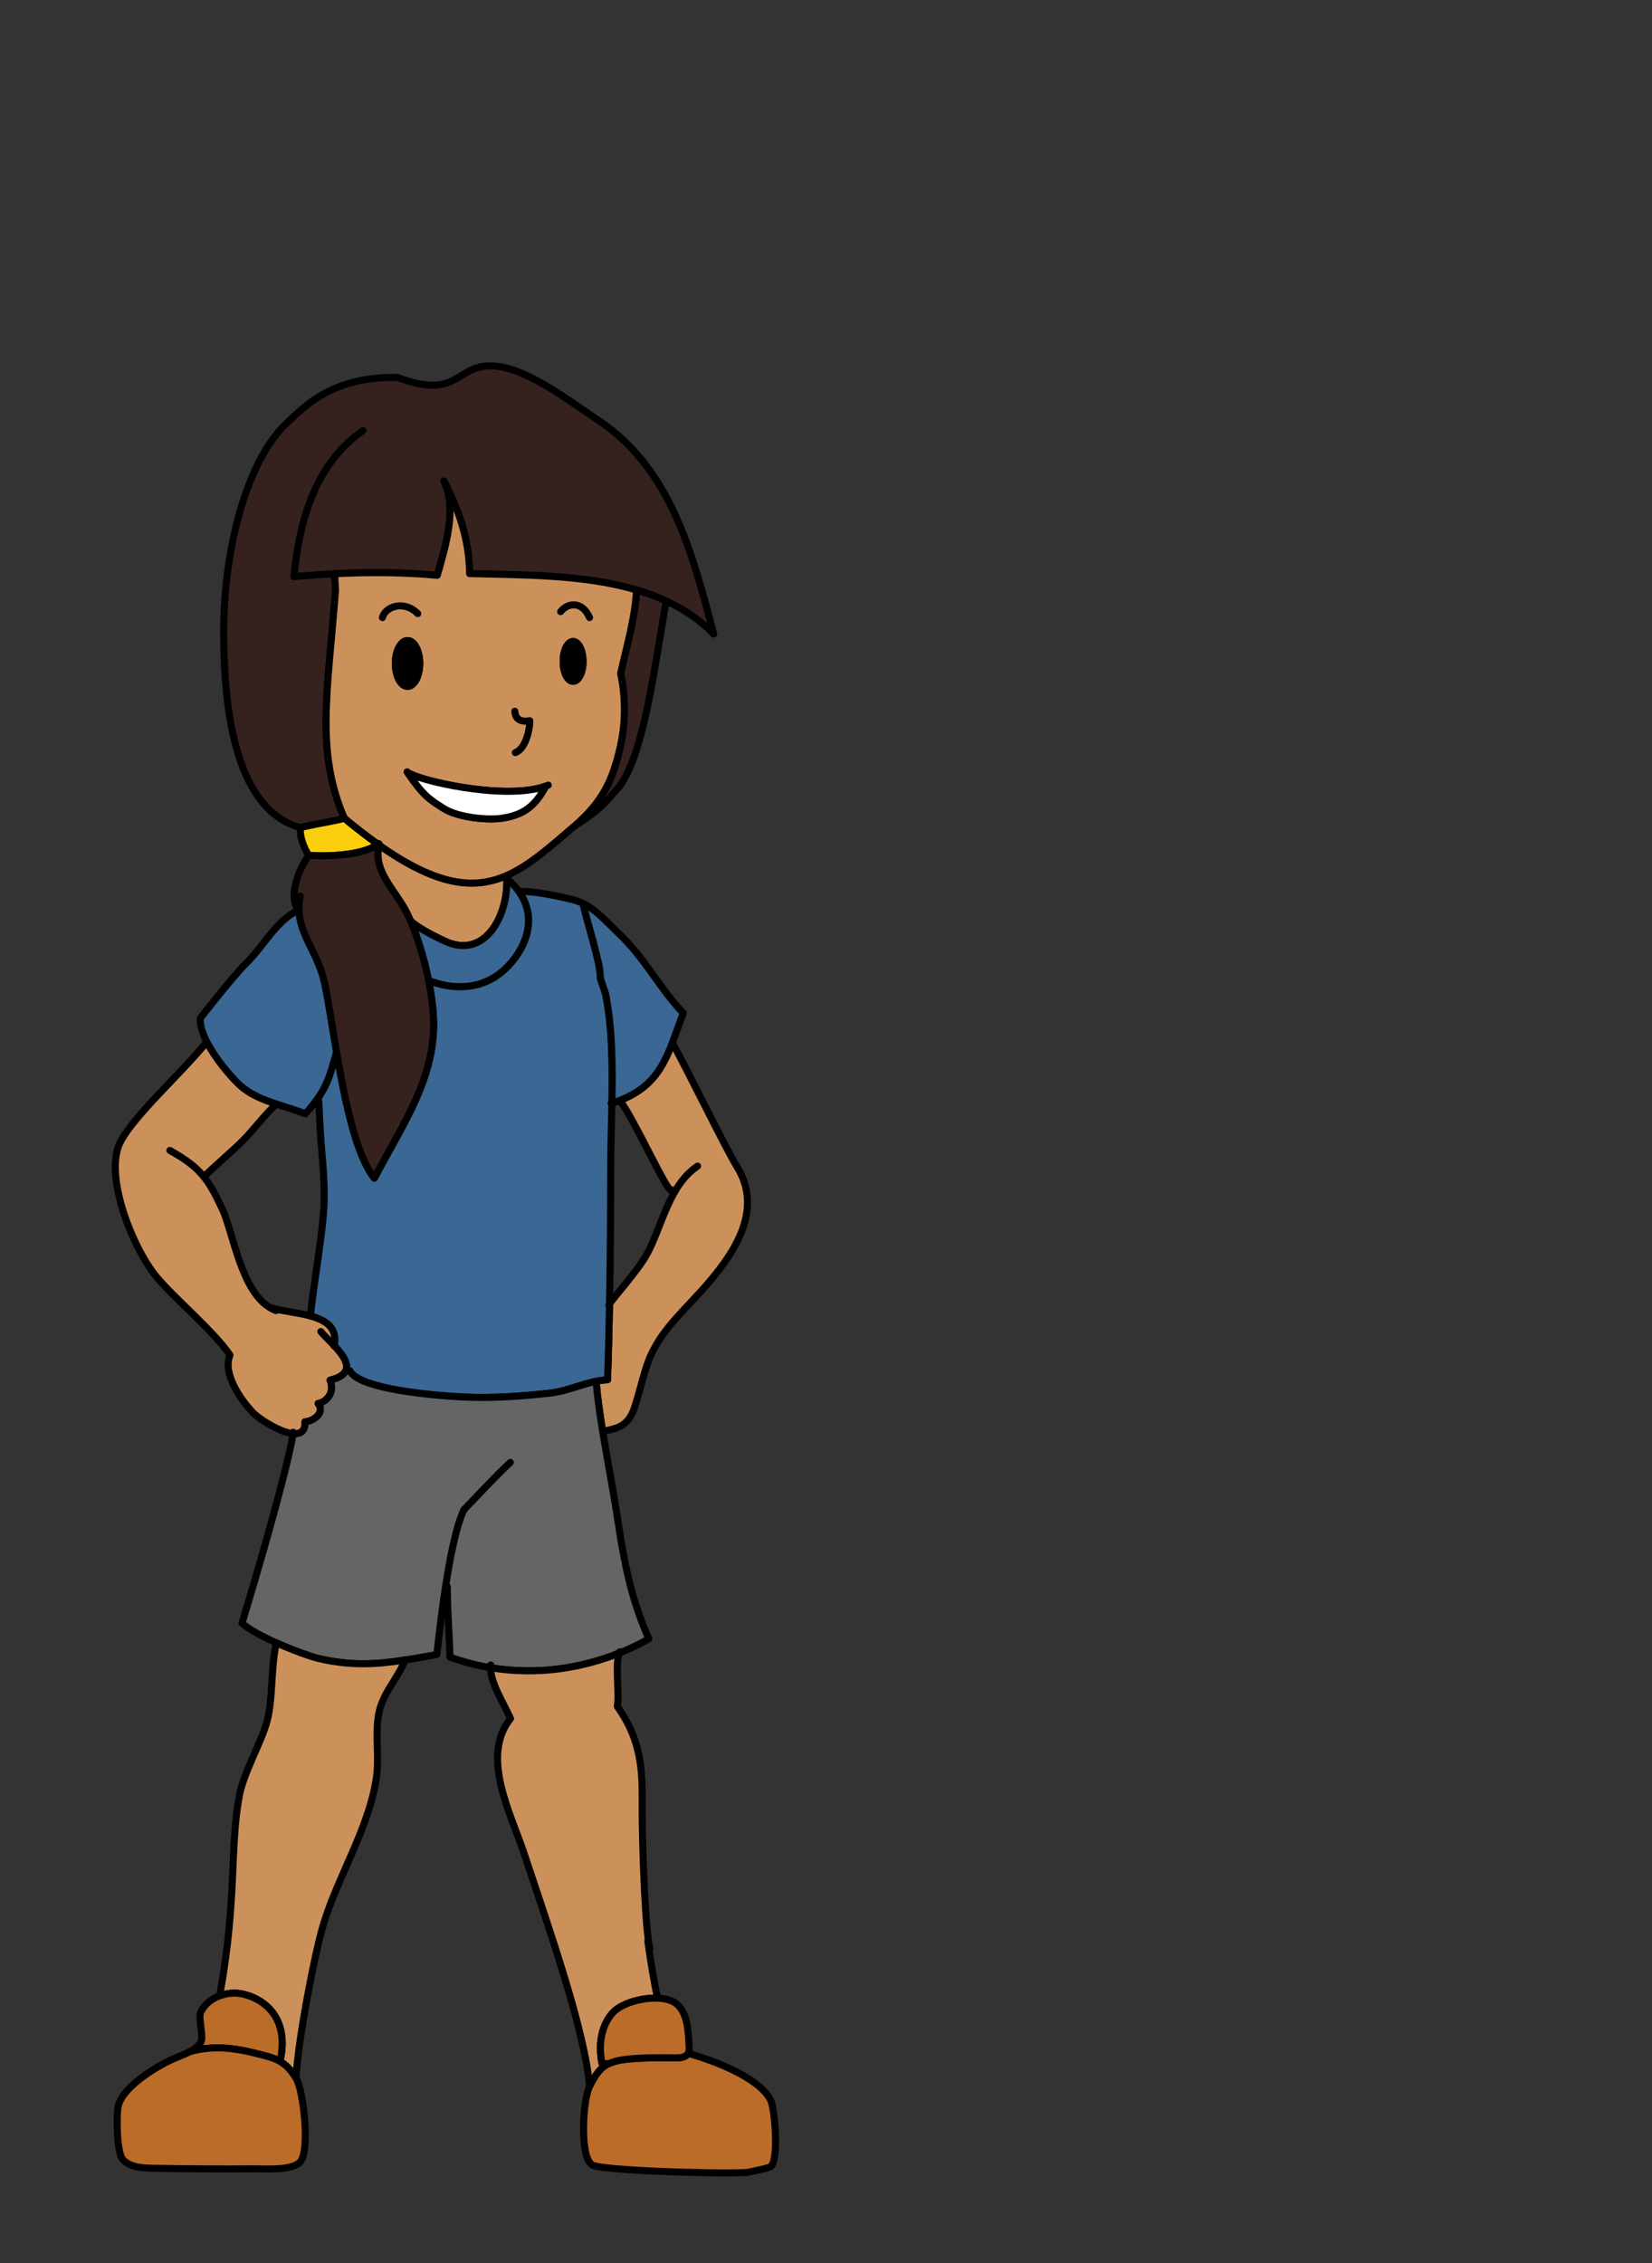 <?xml version="1.0" encoding="UTF-8"?><svg id="usa" xmlns="http://www.w3.org/2000/svg" width="235" height="321.866" viewBox="0 0 235 321.866"><rect x="0" y="0" width="235" height="321.866" fill="#333333" stroke="none"/><defs><style>.cls-1{fill:#3a6793;}.cls-1,.cls-2,.cls-3,.cls-4,.cls-5,.cls-6,.cls-7,.cls-8,.cls-9{stroke:#000;stroke-linecap:round;stroke-linejoin:round;}.cls-2{fill:#35221e;}.cls-3{fill:#cc915a;}.cls-4{fill:#636567;}.cls-5{fill:#bc6c29;}.cls-6{fill:#fff;}.cls-7{fill:none;}.cls-8{fill:#f9ce0d;}</style></defs><path class="cls-3" d="M99.749,183.612c-3.37,3.72-6.43,6.36-7.86,10.98-.64,2.02-1.01,3.77-1.69,5.76-.9,2.62-2.62,2.8-4.12,3.17l-.35.06c-.41-2.56-.77-5.06-.93-7.13.54-.12,1.08-.19,1.62-.21.13-3.43.22-7.07.29-10.79v-.01c.42-.63,2.04-2.52,2.69-3.37,1.18-1.52,2.25-2.81,3.09-4.6,1.18-2.49,2.04-5.44,3.47-7.93l-.49-.29c-.48.51-5.45-10.49-7.28-12.7l-.02-.04c4.46-1.74,6.08-4.58,7.46-8.16l.05.02c1.68,2.97,7.64,15.14,9.13,17.52,3.95,6.32-.51,12.69-5.06,17.72Z"/><path class="cls-2" d="M101.529,90.182c-1.93-2-4.21-3.52-6.7-4.68-1.36-.64-2.8-1.16-4.28-1.59-7.62-2.26-16.45-2.12-23.75-2.33-.05-4.86-1.56-9.14-3.65-13.17,1.9,3.88.28,9.12-.94,13.41-5.44-.49-10.45-.43-14.61-.22l.13,2.33c-1.12,14.56-2.86,22.91,1.26,32.46-2.52.62-2.82.53-6.27,1.31-9-2.46-10.9-16.06-10.9-27.82,0-12.09,3.44-24.65,9.05-29.78,2.27-2.08,6.23-6.61,15.68-6.42,9.06,3.4,8.13-2.18,14.06-1.6,4.69.47,10.82,5.26,14.56,7.74,10.21,6.78,13.31,18.79,16.36,30.36Z"/><path class="cls-3" d="M72.089,124.932c.21,5.32-3.1,11.58-8.81,8.92q-3.5-1.63-4.86-2.84c-.15-.35-.31-.68-.46-1-1.7-3.49-4.93-5.95-4.05-9.83,8.28,5.83,13.5,6.38,18.16,4.34l.01.03c.01.13.02.25.01.38Z"/><line class="cls-7" x1="72.089" y1="124.932" x2="72.079" y2="124.922"/><path class="cls-1" d="M70.859,138.652c-2.99,2.14-6.62,2.07-9.79.84l-.09.02c-.61-3.06-1.55-6.14-2.56-8.5q1.36,1.21,4.86,2.84c5.71,2.66,9.02-3.6,8.81-8.92.73.62,1.31,1.26,1.76,1.9,3.38,4.79-.33,9.93-2.99,11.82Z"/><path class="cls-1" d="M87.049,156.902c-.07,3.16-.18,6.27-.18,9.18,0,6.11-.04,12.84-.16,19.36v.01c-.07,3.72-.16,7.36-.29,10.79-.54.02-1.08.09-1.62.21-2.12.44-4.27,1.42-6.44,1.67-4.14.47-8.43.78-12.64.56-3.67-.19-14.62-1.04-15.96-3.72h-.58c.48-1.06-.55-2.42-1.65-3.59.51-2.54-1.19-3.6-3.36-4.2.34-3.96,1.61-10.81,1.89-15.19.2-3.19-.13-6.37-.39-9.49-.11-1.47-.31-6-.35-6l-.21-.15c1.65-2.3,1.95-3.95,2.77-6.73,1.18,6.91,2.78,14.74,5.38,17.95,3.41-6.63,7.89-12.86,8.39-20.59.14-2.13-.14-4.79-.67-7.46l.09-.02c3.17,1.23,6.8,1.3,9.79-.84,2.66-1.89,6.37-7.03,2.99-11.82,1.78-.2,5.52.61,7.41,1.07.62.15,1.18.36,1.68.6.44,2.15,2.67,9.05,2.44,10.56l.75,2.23c.98,4.77,1.02,10.25.92,15.61Z"/><path class="cls-1" d="M97.189,144.082c-.57,1.51-1.05,2.94-1.56,4.27-1.38,3.58-3,6.42-7.46,8.16-.35.14-.72.27-1.12.39.1-5.36.06-10.84-.92-15.61l-.75-2.23c.23-1.51-2-8.41-2.44-10.56,1.95.94,3.21,2.49,5.06,4.24,3.75,3.53,5.7,7.67,9.19,11.34Z"/><path class="cls-7" d="M87.049,156.902c-.03.02-.07.03-.11.04"/><path class="cls-1" d="M47.879,149.612c-.82,2.78-1.12,4.43-2.77,6.73-.44.63-.99,1.31-1.67,2.07-1.35-.53-2.74-.93-4.1-1.38-2.01-.64-3.92-1.41-5.45-2.9-1.25-1.22-3.29-3.6-4.47-5.94-.6-1.19-.98-2.37-.93-3.37,0,0,4.73-6.07,6.52-7.81,2.47-2.39,4.32-6.14,7.43-7.55h.1c.12,3.6,2.69,6.06,3.63,10.32.51,2.31,1.04,5.92,1.71,9.83Z"/><path class="cls-7" d="M44.169,187.172c-.01.12-.02.24-.03.35"/><path class="cls-7" d="M45.319,156.492c-.01,0-.01.08-.01.25"/><path class="cls-7" d="M95.489,169.202c0,.02-.01.04-.02.05"/><path class="cls-7" d="M86.709,185.452c-.1.15-.13.23-.07.21"/><path class="cls-7" d="M99.229,165.852c-1.41.95-2.44,2.24-3.27,3.69"/><path class="cls-3" d="M49.179,194.962c-.26.55-.93,1.02-2.22,1.34.73,1.84-.57,3.12-1.7,3.31,1.12,1.46-.94,2.6-1.87,2.6.07,1.36-.66,1.78-1.68,1.69-1.9-.17-4.85-2.1-5.67-2.94-1.75-1.79-4.44-5.63-3.32-8.23-2.25-3.35-8.03-8.18-10.49-11.17-3.34-4.05-7.59-14.54-5.05-19.25,2.07-3.85,8.48-9.51,12.24-14.12,1.18,2.34,3.22,4.72,4.47,5.94,1.53,1.49,3.44,2.26,5.45,2.9-1.56,1.32-3.31,3.72-4.88,5.29-1.19,1.18-4.32,3.9-5.44,5.02l-.03.02c.94,1.16,1.7,2.6,2.65,4.63,1.54,3.31,2.67,11.87,7.02,14.13l.05-.09c1.41.46,3.6.62,5.46,1.14,2.17.6,3.87,1.66,3.36,4.2,1.1,1.17,2.13,2.53,1.65,3.59Z"/><path class="cls-7" d="M28.989,167.362c-1.15-1.43-2.54-2.46-4.83-3.74"/><path class="cls-7" d="M39.269,186.402c-.21-.08-.41-.17-.61-.28"/><path class="cls-7" d="M47.529,191.372c-.74-.79-1.52-1.51-1.89-1.99"/><path class="cls-7" d="M47.529,191.372c0,.02-.01.04-.01.06"/><path class="cls-4" d="M92.299,233.082c-1.25.72-2.66,1.41-4.2,2.02-4.98,2.01-11.35,3.25-18.31,2.09-1.89-.31-3.82-.81-5.78-1.51-.07-2.9-.38-6.69-.38-10.04l-.24-.03c-.74,4.78-1.18,9.24-1.25,9.7-1.59.29-3.08.56-4.51.78-4.12.65-7.81.86-12.34-.22-1.22-.29-3.68-1.19-5.99-2.22-2.08-.94-4.02-1.98-4.87-2.8,0,0,5.96-19.5,7.28-26.95,1.02.09,1.75-.33,1.68-1.69.93,0,2.99-1.14,1.87-2.6,1.13-.19,2.43-1.47,1.7-3.31,1.29-.32,1.96-.79,2.22-1.34h.58c1.34,2.68,12.29,3.53,15.96,3.72,4.21.22,8.5-.09,12.64-.56,2.17-.25,4.32-1.23,6.44-1.67.16,2.07.52,4.57.93,7.13.68,4.13,1.51,8.45,1.98,11.52.9,5.83,1.76,11.65,4.59,17.98Z"/><path class="cls-7" d="M41.709,203.702v.2"/><path class="cls-7" d="M65.999,214.722c-1.08,2.22-1.96,6.68-2.61,10.89"/><path class="cls-7" d="M72.599,207.986c-1.848,1.685-5.623,5.722-6.601,6.737"/><path class="cls-7" d="M92.439,277.172c-.07-.3-.14-.68-.2-1.13"/><path class="cls-7" d="M88.159,234.942c-.02.05-.04.11-.06.16"/><path class="cls-7" d="M69.809,236.802c-.01.13-.02.25-.02.39"/><path class="cls-7" d="M57.649,236.052c-.01.01-.01.03-.02.04"/><path class="cls-3" d="M53.849,243.872c-.52,3.02.15,6.02-.33,9.12-1.09,7.1-5.38,13.72-7.49,20.63-1.3,4.25-3.69,16.92-3.92,21.95-.74-1.2-1.44-1.9-2.27-2.38v-.01c1.73-7.79-4.42-9.75-6.5-9.71-.65.01-1.3.11-1.91.32l-.11-.32c2.44-13.77,1.34-20.7,2.73-28.07.64-3.36,3.13-7.59,3.94-10.6.88-3.36.49-7.25,1.31-11.15,2.31,1.03,4.77,1.93,5.99,2.22,4.53,1.08,8.22.87,12.34.22-1.19,2.89-3.25,4.74-3.78,7.78Z"/><line class="cls-7" x1="39.299" y1="233.652" x2="39.299" y2="233.642"/><path class="cls-3" d="M87.149,286.282c-1.72,1.93-2.02,4.71-1.51,7.19l.97.03c-1.33.64-1.97,1.73-2.74,3.24-.66-7.82-5.44-21.51-9.37-33.29-1.88-5.62-6.16-13.64-1.88-19.03-.9-2.07-2.84-5.01-2.83-7.23,6.96,1.16,13.33-.08,18.31-2.09-.65,1.82.04,5.36-.28,7.62,3.9,5.43,3.52,10.38,3.53,15.1,0,3.13.29,13.87.89,18.22l-.09.01c.45,3.24,1,6.56,1.41,8.14-2.35-.1-5.24.78-6.41,2.09Z"/><path class="cls-7" d="M93.649,284.502c-.03-.09-.06-.2-.09-.31"/><path class="cls-5" d="M39.839,293.182c-.98-.56-2.15-.82-3.81-1.23-2.45-.59-5.71-1.14-9.06-.13.62-.33,1.18-.73,1.57-1.3.51-.73-.36-3.48,0-4.29.54-1.2,1.62-2.02,2.89-2.44.61-.21,1.26-.31,1.91-.32,2.08-.04,8.23,1.92,6.5,9.71Z"/><path class="cls-5" d="M42.669,307.512c-1.23,1.21-4.62.94-6.38.95-4.86.03-9.71.01-14.56-.08-1.53-.03-3.25-.14-4.25-1.24-.89-.98-.96-6.45-.63-7.71.66-2.55,5-5.29,7.47-6.46.86-.4,1.81-.71,2.65-1.15,3.35-1.01,6.61-.46,9.06.13,1.66.41,2.83.67,3.81,1.23v.01c.83.48,1.53,1.18,2.27,2.38,1.09,1.74,2.03,10.48.56,11.94Z"/><path class="cls-5" d="M109.539,308.202c-.38.17-2.99.76-3.41.79-4.47.22-20.58-.29-21.88-1.08-1.84-1.11-1.33-9.3-.38-11.17.77-1.51,1.41-2.6,2.74-3.24.31-.14.66-.27,1.05-.37,2.11-.53,6.18-.48,8.36-.45.69.01,1.52-.05,1.86-.63,3.55.94,10.14,3.45,11.73,6.62.64,1.26,1.25,8.92-.07,9.53Z"/><path class="cls-5" d="M97.879,292.052c-.34.58-1.17.64-1.86.63-2.18-.03-6.25-.08-8.36.45-.39.1-.74.23-1.05.37l-.97-.03c-.51-2.48-.21-5.26,1.51-7.19,1.17-1.31,4.06-2.19,6.41-2.09,1.11.04,2.1.31,2.73.85,1.57,1.35,1.61,3.96,1.74,5.97.02.36.04.73-.15,1.04Z"/><path class="cls-7" d="M47.599,81.602c-2.19.11-4.14.27-5.79.41.76-7.94,3.03-16.06,9.83-20.77"/><path class="cls-2" d="M94.829,85.502l-.13.29c-1.78,10.39-3.21,21.58-6.66,26.17-2.29,2.49-2.36,2.98-6.37,5.56,3.96-3.4,5.48-6.42,6.61-11.52,1.22-5.49,0-10.2,0-10.2.94-4.16,2.07-8.03,2.27-11.89,1.48.43,2.92.95,4.28,1.59Z"/><path class="cls-7" d="M47.849,82.392c-.04.52-.08,1.04-.12,1.54"/><path class="cls-3" d="M90.549,83.912c-7.62-2.26-16.45-2.12-23.75-2.33-.05-4.86-1.56-9.14-3.65-13.17,1.9,3.88.28,9.12-.94,13.41-5.44-.49-10.45-.43-14.61-.22l.13,2.33c-1.12,14.56-2.86,22.91,1.26,32.46,1.7,1.41,3.29,2.64,4.78,3.69.05.04.1.07.14.1,8.28,5.83,13.5,6.38,18.16,4.34,3.2-1.4,6.13-4.03,9.6-7,3.96-3.4,5.48-6.42,6.61-11.52,1.22-5.49,0-10.2,0-10.2.94-4.16,2.07-8.03,2.27-11.89ZM56.239,94.352c0-1.79.78-3.25,1.73-3.25.96,0,1.74,1.46,1.74,3.25,0,1.81-.78,3.27-1.74,3.27-.95,0-1.73-1.46-1.73-3.27ZM71.259,116.392c-2.05.28-6.17-.14-8.18-1.43-1.96-1.27-2.8-1.7-5.16-5.17,1.12,1.12,13.77,4.1,19.61,2.05l.04.1c-1.43,2.59-2.98,4-6.31,4.45ZM81.519,96.902c-.78,0-1.41-1.26-1.41-2.83,0-1.56.63-2.83,1.41-2.83.79,0,1.42,1.27,1.42,2.83,0,1.57-.63,2.83-1.42,2.83Z"/><path class="cls-6" d="M77.569,111.942c-1.43,2.59-2.98,4-6.31,4.45-2.05.28-6.17-.14-8.18-1.43-1.96-1.27-2.8-1.7-5.16-5.17,1.12,1.12,13.77,4.1,19.61,2.05l.04.1Z"/><line class="cls-7" x1="90.549" y1="83.912" x2="90.549" y2="83.902"/><path class="cls-7" d="M83.863,87.84c-1.06-2.402-3.093-2.136-4.113-.85"/><path class="cls-7" d="M59.43,87.273c-1.989-1.983-4.629-.992-5.032.566"/><path class="cls-9" d="M82.939,94.072c0,1.57-.63,2.83-1.42,2.83-.78,0-1.41-1.26-1.41-2.83,0-1.56.63-2.83,1.41-2.83.79,0,1.42,1.27,1.42,2.83Z"/><path class="cls-9" d="M59.709,94.352c0,1.81-.78,3.27-1.74,3.27-.95,0-1.73-1.46-1.73-3.27,0-1.79.78-3.25,1.73-3.25.96,0,1.74,1.46,1.74,3.25Z"/><path class="cls-7" d="M73.233,101.156c.074,1.246.969,1.558,2.13,1.349.035.986-.498,3.966-2.056,4.533"/><path class="cls-7" d="M77.999,111.662c-.15.06-.31.13-.47.18"/><path class="cls-8" d="M53.769,120.082c-2.22,1.6-7.09,1.76-9.85,1.58-.76-1.21-1.3-2.71-1.2-3.96,3.45-.78,3.75-.69,6.27-1.31,1.7,1.41,3.29,2.64,4.78,3.69Z"/><path class="cls-7" d="M53.909,119.992c-.05.04-.09.07-.14.09"/><path class="cls-2" d="M61.649,146.972c-.5,7.73-4.98,13.96-8.39,20.59-2.6-3.21-4.2-11.04-5.38-17.95-.67-3.91-1.2-7.52-1.71-9.83-.94-4.26-3.51-6.72-3.63-10.32h-.1c-1.55-2.18.27-6.17,1.48-7.8,2.76.18,7.63.02,9.85-1.58.05.04.1.07.14.1-.88,3.88,2.35,6.34,4.05,9.83.15.32.31.65.46,1,1.01,2.36,1.95,5.44,2.56,8.5.53,2.67.81,5.33.67,7.46Z"/><path class="cls-7" d="M42.719,127.452c-.15.72-.2,1.39-.18,2.01"/></svg>